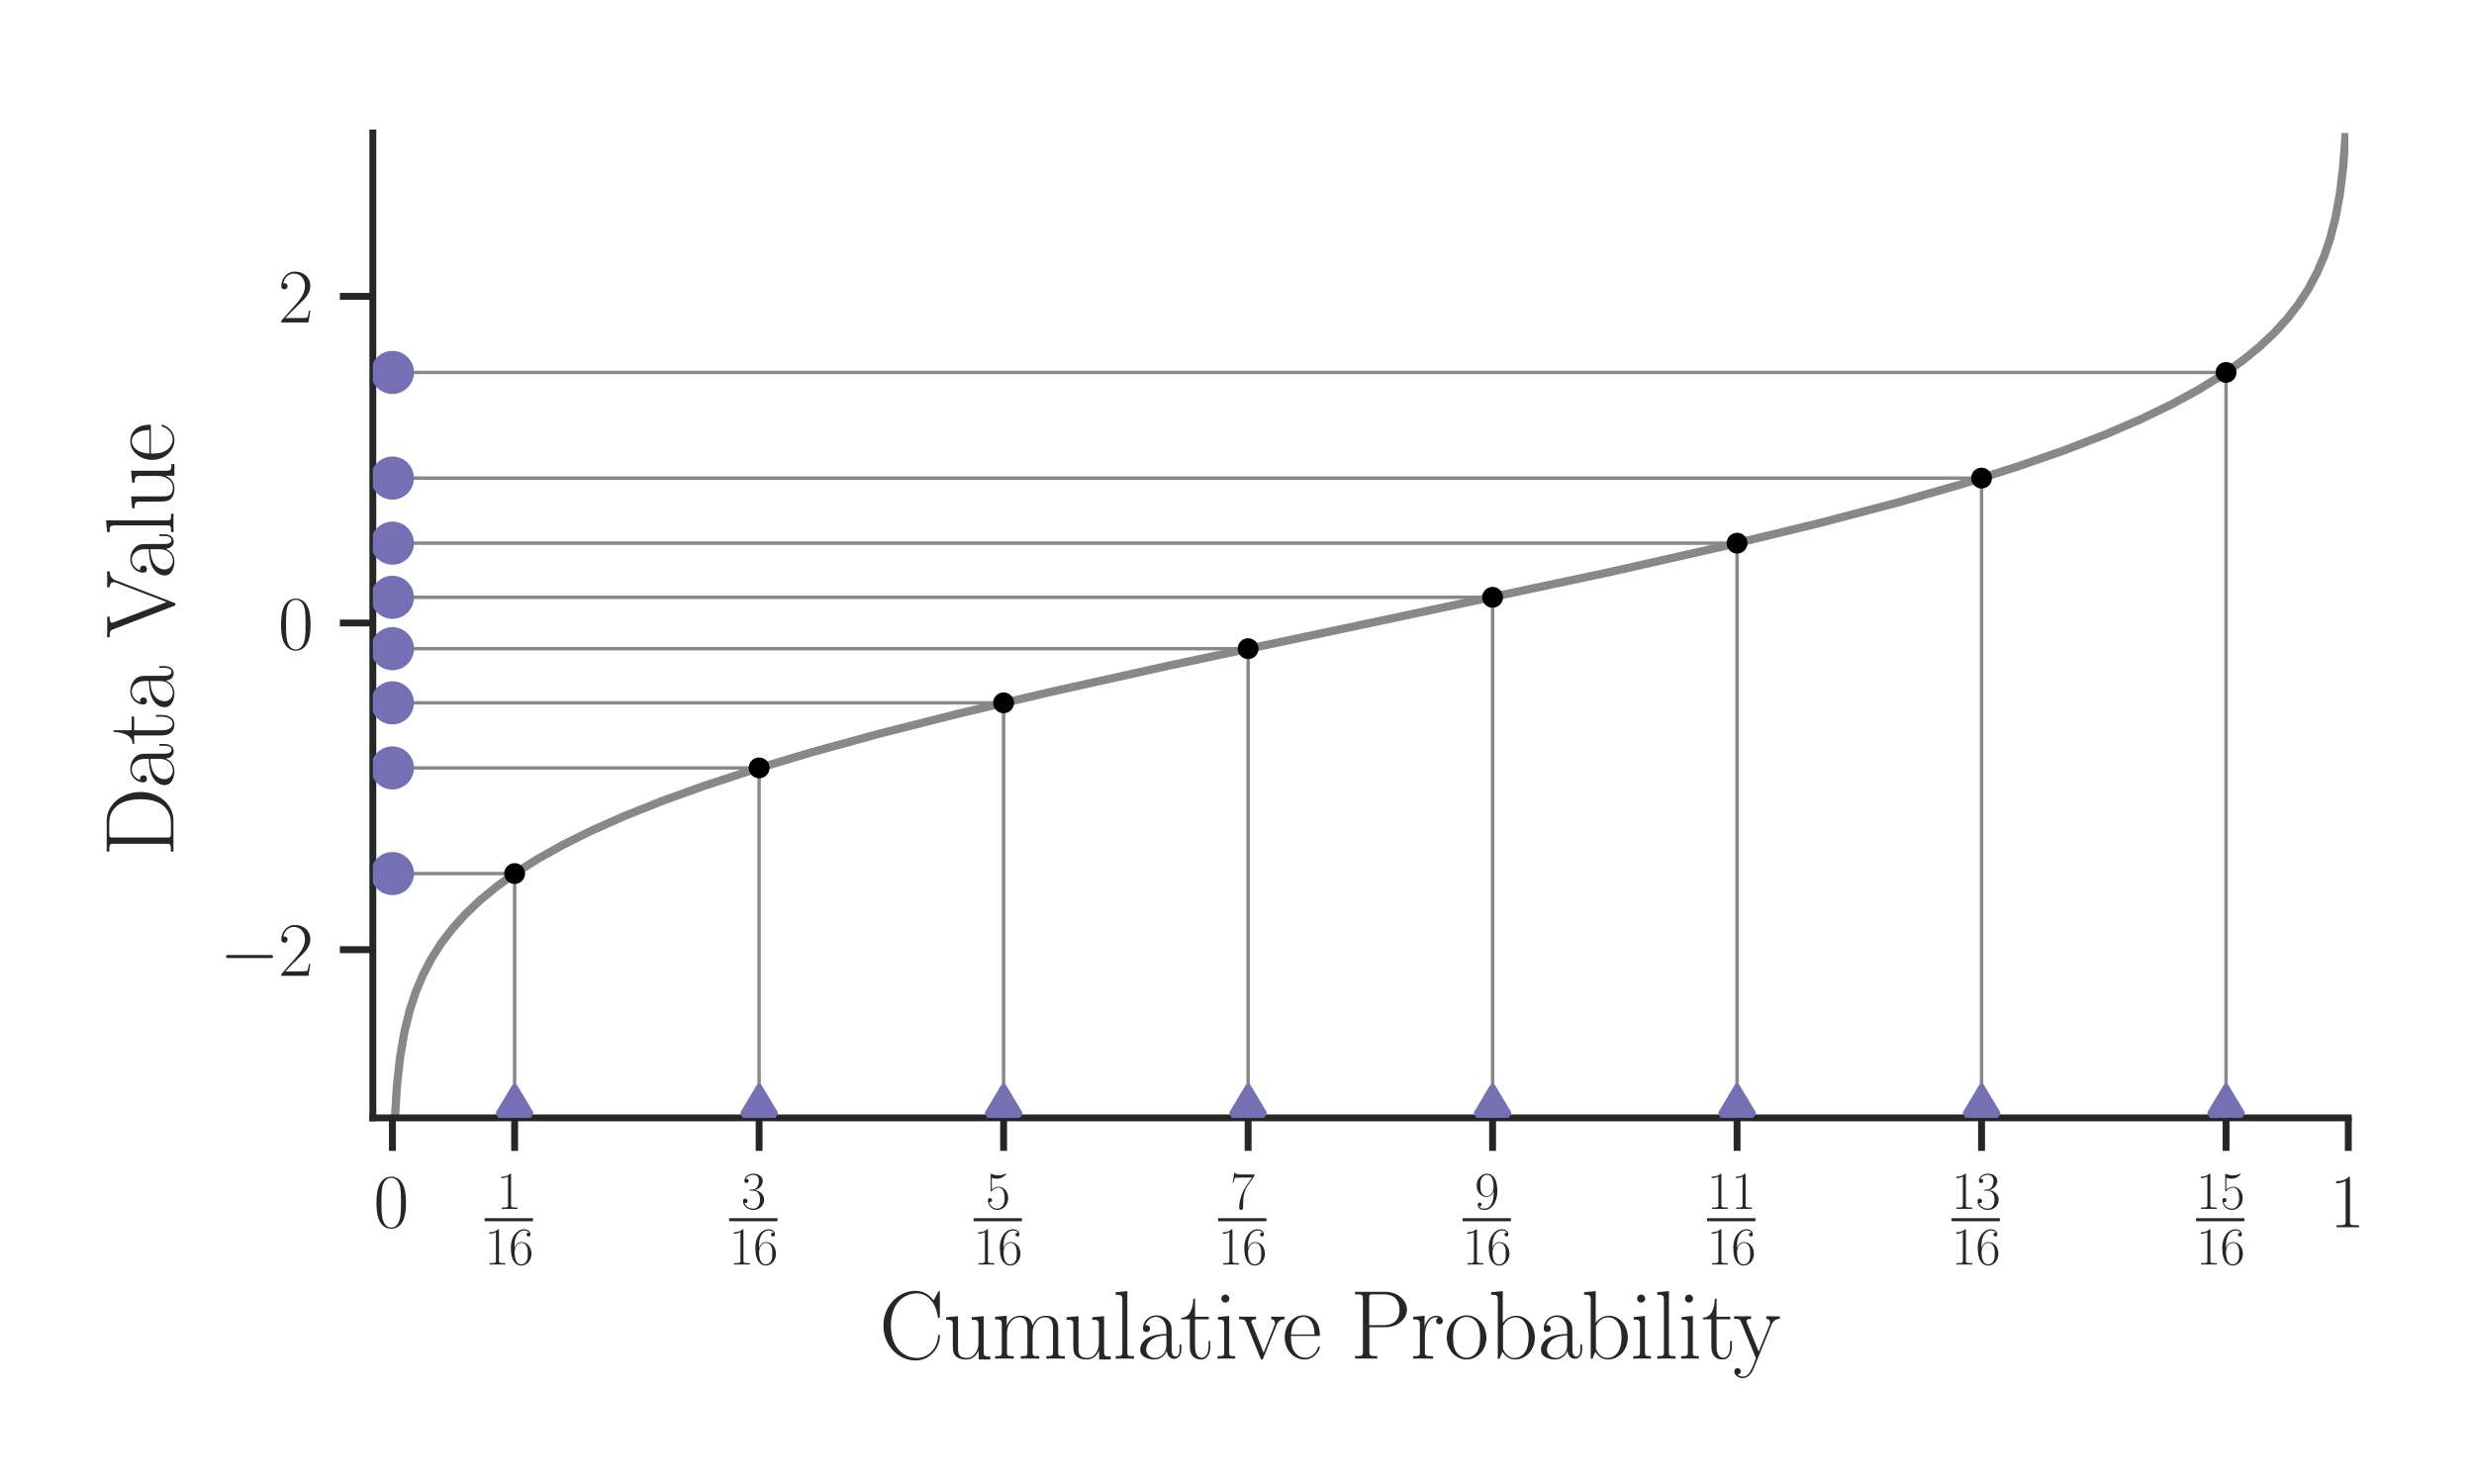 <?xml version="1.0" encoding="utf-8" standalone="no"?>
<!DOCTYPE svg PUBLIC "-//W3C//DTD SVG 1.1//EN"
  "http://www.w3.org/Graphics/SVG/1.1/DTD/svg11.dtd">
<svg xmlns:xlink="http://www.w3.org/1999/xlink" width="360pt" height="216pt" viewBox="0 0 360 216" xmlns="http://www.w3.org/2000/svg" version="1.1">
 <defs>
  <style type="text/css">*{stroke-linejoin: round; stroke-linecap: butt}</style>
 </defs>
 <g id="figure_1">
  <g id="patch_1">
   <path d="M 0 216 
L 360 216 
L 360 0 
L 0 0 
z
" style="fill: #ffffff"/>
  </g>
  <g id="axes_1">
   <g id="patch_2">
    <path d="M 54.253 162.713 
L 341.708 162.713 
L 341.708 19.357 
L 54.253 19.357 
z
" style="fill: #ffffff"/>
   </g>
   <g id="matplotlib.axis_1">
    <g id="xtick_1">
     <g id="line2d_1">
      <defs>
       <path id="m4c3eceabd7" d="M 0 0 
L 0 4.8 
" style="stroke: #262626"/>
      </defs>
      <g>
       <use xlink:href="#m4c3eceabd7" x="57.099" y="162.713" style="fill: #262626; stroke: #262626"/>
      </g>
     </g>
     <g id="text_1">
      <!-- 0 -->
      <g style="fill: #262626" transform="translate(54.359 178.623) scale(0.11 -0.11)">
       <defs>
        <path id="CMR17-30" d="M 2688 2025 
C 2688 2416 2682 3080 2413 3591 
C 2176 4039 1798 4198 1466 4198 
C 1158 4198 768 4058 525 3597 
C 269 3118 243 2524 243 2025 
C 243 1661 250 1106 448 619 
C 723 -39 1216 -128 1466 -128 
C 1760 -128 2208 -7 2470 600 
C 2662 1042 2688 1559 2688 2025 
z
M 1466 -26 
C 1056 -26 813 325 723 812 
C 653 1188 653 1738 653 2096 
C 653 2588 653 2997 736 3387 
C 858 3929 1216 4096 1466 4096 
C 1728 4096 2067 3923 2189 3400 
C 2272 3036 2278 2607 2278 2096 
C 2278 1680 2278 1169 2202 792 
C 2067 95 1690 -26 1466 -26 
z
" transform="scale(0.016)"/>
       </defs>
       <use xlink:href="#CMR17-30" transform="scale(0.996)"/>
      </g>
     </g>
    </g>
    <g id="xtick_2">
     <g id="line2d_2">
      <g>
       <use xlink:href="#m4c3eceabd7" x="74.887" y="162.713" style="fill: #262626; stroke: #262626"/>
      </g>
     </g>
     <g id="text_2">
      <!-- $\frac{1}{16}$ -->
      <g style="fill: #262626" transform="translate(70.519 180.271) scale(0.11 -0.11)">
       <defs>
        <path id="CMR17-31" d="M 1702 4058 
C 1702 4192 1696 4192 1606 4192 
C 1357 3916 979 3827 621 3827 
C 602 3827 570 3827 563 3808 
C 557 3795 557 3782 557 3648 
C 755 3648 1088 3686 1344 3839 
L 1344 461 
C 1344 236 1331 160 781 160 
L 589 160 
L 589 0 
C 896 0 1216 0 1523 0 
C 1830 0 2150 0 2458 0 
L 2458 160 
L 2266 160 
C 1715 160 1702 230 1702 458 
L 1702 4058 
z
" transform="scale(0.016)"/>
        <path id="CMR17-36" d="M 678 2176 
C 678 3690 1395 4032 1811 4032 
C 1946 4032 2272 4009 2400 3776 
C 2298 3776 2106 3776 2106 3553 
C 2106 3381 2246 3323 2336 3323 
C 2394 3323 2566 3348 2566 3560 
C 2566 3954 2246 4179 1805 4179 
C 1043 4179 243 3390 243 1984 
C 243 253 966 -128 1478 -128 
C 2099 -128 2688 427 2688 1283 
C 2688 2081 2170 2662 1517 2662 
C 1126 2662 838 2407 678 1960 
L 678 2176 
z
M 1478 25 
C 691 25 691 1200 691 1436 
C 691 1896 909 2560 1504 2560 
C 1613 2560 1926 2560 2138 2120 
C 2253 1870 2253 1609 2253 1289 
C 2253 944 2253 690 2118 434 
C 1978 171 1773 25 1478 25 
z
" transform="scale(0.016)"/>
       </defs>
       <use xlink:href="#CMR17-31" transform="translate(15.992 39.226) scale(0.697)"/>
       <use xlink:href="#CMR17-31" transform="translate(0 -34.355) scale(0.697)"/>
       <use xlink:href="#CMR17-36" transform="translate(31.983 -34.355) scale(0.697)"/>
       <path d="M 0 22.914 
L 63.966 22.914 
L 63.966 26.899 
L 0 26.899 
L 0 22.914 
z
"/>
      </g>
     </g>
    </g>
    <g id="xtick_3">
     <g id="line2d_3">
      <g>
       <use xlink:href="#m4c3eceabd7" x="110.463" y="162.713" style="fill: #262626; stroke: #262626"/>
      </g>
     </g>
     <g id="text_3">
      <!-- $\frac{3}{16}$ -->
      <g style="fill: #262626" transform="translate(106.095 180.271) scale(0.11 -0.11)">
       <defs>
        <path id="CMR17-33" d="M 1414 2157 
C 1984 2157 2234 1662 2234 1090 
C 2234 320 1824 25 1453 25 
C 1114 25 563 194 390 693 
C 422 680 454 680 486 680 
C 640 680 755 782 755 948 
C 755 1133 614 1216 486 1216 
C 378 1216 211 1165 211 926 
C 211 335 787 -128 1466 -128 
C 2176 -128 2720 430 2720 1085 
C 2720 1707 2208 2157 1600 2227 
C 2086 2328 2554 2756 2554 3329 
C 2554 3820 2048 4179 1472 4179 
C 890 4179 378 3829 378 3329 
C 378 3110 544 3072 627 3072 
C 762 3072 877 3155 877 3321 
C 877 3486 762 3569 627 3569 
C 602 3569 570 3569 544 3557 
C 730 3959 1235 4032 1459 4032 
C 1683 4032 2106 3925 2106 3320 
C 2106 3143 2080 2828 1862 2550 
C 1670 2304 1453 2304 1242 2284 
C 1210 2284 1062 2269 1037 2269 
C 992 2263 966 2257 966 2208 
C 966 2163 973 2157 1101 2157 
L 1414 2157 
z
" transform="scale(0.016)"/>
       </defs>
       <use xlink:href="#CMR17-33" transform="translate(15.992 39.226) scale(0.697)"/>
       <use xlink:href="#CMR17-31" transform="translate(0 -34.355) scale(0.697)"/>
       <use xlink:href="#CMR17-36" transform="translate(31.983 -34.355) scale(0.697)"/>
       <path d="M 0 22.914 
L 63.966 22.914 
L 63.966 26.899 
L 0 26.899 
L 0 22.914 
z
"/>
      </g>
     </g>
    </g>
    <g id="xtick_4">
     <g id="line2d_4">
      <g>
       <use xlink:href="#m4c3eceabd7" x="146.039" y="162.713" style="fill: #262626; stroke: #262626"/>
      </g>
     </g>
     <g id="text_4">
      <!-- $\frac{5}{16}$ -->
      <g style="fill: #262626" transform="translate(141.671 180.271) scale(0.11 -0.11)">
       <defs>
        <path id="CMR17-35" d="M 730 3692 
C 794 3666 1056 3584 1325 3584 
C 1920 3584 2246 3911 2432 4100 
C 2432 4157 2432 4192 2394 4192 
C 2387 4192 2374 4192 2323 4163 
C 2099 4058 1837 3973 1517 3973 
C 1325 3973 1037 3999 723 4139 
C 653 4171 640 4171 634 4171 
C 602 4171 595 4164 595 4037 
L 595 2203 
C 595 2089 595 2057 659 2057 
C 691 2057 704 2070 736 2114 
C 941 2401 1222 2522 1542 2522 
C 1766 2522 2246 2382 2246 1289 
C 2246 1085 2246 715 2054 421 
C 1894 159 1645 25 1370 25 
C 947 25 518 320 403 814 
C 429 807 480 795 506 795 
C 589 795 749 840 749 1038 
C 749 1210 627 1280 506 1280 
C 358 1280 262 1190 262 1011 
C 262 454 704 -128 1382 -128 
C 2042 -128 2669 440 2669 1264 
C 2669 2030 2170 2624 1549 2624 
C 1222 2624 947 2503 730 2274 
L 730 3692 
z
" transform="scale(0.016)"/>
       </defs>
       <use xlink:href="#CMR17-35" transform="translate(15.992 39.226) scale(0.697)"/>
       <use xlink:href="#CMR17-31" transform="translate(0 -34.355) scale(0.697)"/>
       <use xlink:href="#CMR17-36" transform="translate(31.983 -34.355) scale(0.697)"/>
       <path d="M 0 22.914 
L 63.966 22.914 
L 63.966 26.899 
L 0 26.899 
L 0 22.914 
z
"/>
      </g>
     </g>
    </g>
    <g id="xtick_5">
     <g id="line2d_5">
      <g>
       <use xlink:href="#m4c3eceabd7" x="181.616" y="162.713" style="fill: #262626; stroke: #262626"/>
      </g>
     </g>
     <g id="text_5">
      <!-- $\frac{7}{16}$ -->
      <g style="fill: #262626" transform="translate(177.247 180.271) scale(0.11 -0.11)">
       <defs>
        <path id="CMR17-37" d="M 2886 3941 
L 2886 4081 
L 1382 4081 
C 634 4081 621 4165 595 4288 
L 480 4288 
L 294 3094 
L 410 3094 
C 429 3215 474 3540 550 3661 
C 589 3712 1062 3712 1171 3712 
L 2579 3712 
L 1869 2661 
C 1395 1954 1069 999 1069 165 
C 1069 89 1069 -128 1299 -128 
C 1530 -128 1530 89 1530 171 
L 1530 465 
C 1530 1508 1709 2196 2003 2636 
L 2886 3941 
z
" transform="scale(0.016)"/>
       </defs>
       <use xlink:href="#CMR17-37" transform="translate(15.992 39.226) scale(0.697)"/>
       <use xlink:href="#CMR17-31" transform="translate(0 -34.355) scale(0.697)"/>
       <use xlink:href="#CMR17-36" transform="translate(31.983 -34.355) scale(0.697)"/>
       <path d="M 0 22.914 
L 63.966 22.914 
L 63.966 26.899 
L 0 26.899 
L 0 22.914 
z
"/>
      </g>
     </g>
    </g>
    <g id="xtick_6">
     <g id="line2d_6">
      <g>
       <use xlink:href="#m4c3eceabd7" x="217.192" y="162.713" style="fill: #262626; stroke: #262626"/>
      </g>
     </g>
     <g id="text_6">
      <!-- $\frac{9}{16}$ -->
      <g style="fill: #262626" transform="translate(212.823 180.271) scale(0.11 -0.11)">
       <defs>
        <path id="CMR17-39" d="M 2253 1864 
C 2253 464 1670 31 1190 31 
C 1043 31 685 31 538 294 
C 704 268 826 357 826 518 
C 826 692 685 749 595 749 
C 538 749 365 723 365 506 
C 365 71 742 -128 1203 -128 
C 1939 -128 2688 674 2688 2073 
C 2688 3817 1971 4179 1485 4179 
C 851 4179 243 3628 243 2778 
C 243 1991 762 1408 1414 1408 
C 1952 1408 2189 1903 2253 2112 
L 2253 1864 
z
M 1427 1510 
C 1254 1510 1011 1542 813 1922 
C 678 2169 678 2461 678 2771 
C 678 3146 678 3405 858 3684 
C 947 3817 1114 4032 1485 4032 
C 2240 4032 2240 2885 2240 2632 
C 2240 2182 2035 1510 1427 1510 
z
" transform="scale(0.016)"/>
       </defs>
       <use xlink:href="#CMR17-39" transform="translate(15.992 39.226) scale(0.697)"/>
       <use xlink:href="#CMR17-31" transform="translate(0 -34.355) scale(0.697)"/>
       <use xlink:href="#CMR17-36" transform="translate(31.983 -34.355) scale(0.697)"/>
       <path d="M 0 22.914 
L 63.966 22.914 
L 63.966 26.899 
L 0 26.899 
L 0 22.914 
z
"/>
      </g>
     </g>
    </g>
    <g id="xtick_7">
     <g id="line2d_7">
      <g>
       <use xlink:href="#m4c3eceabd7" x="252.768" y="162.713" style="fill: #262626; stroke: #262626"/>
      </g>
     </g>
     <g id="text_7">
      <!-- $\frac{11}{16}$ -->
      <g style="fill: #262626" transform="translate(248.4 180.271) scale(0.11 -0.11)">
       <use xlink:href="#CMR17-31" transform="translate(0 39.226) scale(0.697)"/>
       <use xlink:href="#CMR17-31" transform="translate(31.983 39.226) scale(0.697)"/>
       <use xlink:href="#CMR17-31" transform="translate(0 -34.355) scale(0.697)"/>
       <use xlink:href="#CMR17-36" transform="translate(31.983 -34.355) scale(0.697)"/>
       <path d="M 0 22.914 
L 63.966 22.914 
L 63.966 26.899 
L 0 26.899 
L 0 22.914 
z
"/>
      </g>
     </g>
    </g>
    <g id="xtick_8">
     <g id="line2d_8">
      <g>
       <use xlink:href="#m4c3eceabd7" x="288.344" y="162.713" style="fill: #262626; stroke: #262626"/>
      </g>
     </g>
     <g id="text_8">
      <!-- $\frac{13}{16}$ -->
      <g style="fill: #262626" transform="translate(283.976 180.271) scale(0.11 -0.11)">
       <use xlink:href="#CMR17-31" transform="translate(0 39.226) scale(0.697)"/>
       <use xlink:href="#CMR17-33" transform="translate(31.983 39.226) scale(0.697)"/>
       <use xlink:href="#CMR17-31" transform="translate(0 -34.355) scale(0.697)"/>
       <use xlink:href="#CMR17-36" transform="translate(31.983 -34.355) scale(0.697)"/>
       <path d="M 0 22.914 
L 63.966 22.914 
L 63.966 26.899 
L 0 26.899 
L 0 22.914 
z
"/>
      </g>
     </g>
    </g>
    <g id="xtick_9">
     <g id="line2d_9">
      <g>
       <use xlink:href="#m4c3eceabd7" x="323.92" y="162.713" style="fill: #262626; stroke: #262626"/>
      </g>
     </g>
     <g id="text_9">
      <!-- $\frac{15}{16}$ -->
      <g style="fill: #262626" transform="translate(319.552 180.271) scale(0.11 -0.11)">
       <use xlink:href="#CMR17-31" transform="translate(0 39.226) scale(0.697)"/>
       <use xlink:href="#CMR17-35" transform="translate(31.983 39.226) scale(0.697)"/>
       <use xlink:href="#CMR17-31" transform="translate(0 -34.355) scale(0.697)"/>
       <use xlink:href="#CMR17-36" transform="translate(31.983 -34.355) scale(0.697)"/>
       <path d="M 0 22.914 
L 63.966 22.914 
L 63.966 26.899 
L 0 26.899 
L 0 22.914 
z
"/>
      </g>
     </g>
    </g>
    <g id="xtick_10">
     <g id="line2d_10">
      <g>
       <use xlink:href="#m4c3eceabd7" x="341.708" y="162.713" style="fill: #262626; stroke: #262626"/>
      </g>
     </g>
     <g id="text_10">
      <!-- 1 -->
      <g style="fill: #262626" transform="translate(338.969 178.623) scale(0.11 -0.11)">
       <use xlink:href="#CMR17-31" transform="scale(0.996)"/>
      </g>
     </g>
    </g>
    <g id="text_11">
     <!-- Cumulative Probability -->
     <g style="fill: #262626" transform="translate(127.895 197.736) scale(0.14 -0.14)">
      <defs>
       <path id="CMR17-43" d="M 3974 4289 
C 3974 4403 3968 4410 3930 4410 
C 3904 4410 3898 4403 3853 4327 
L 3571 3792 
C 3258 4187 2874 4416 2381 4416 
C 1286 4416 294 3456 294 2148 
C 294 826 1286 -128 2387 -128 
C 3366 -128 3974 730 3974 1461 
C 3974 1524 3974 1550 3917 1550 
C 3866 1550 3866 1531 3859 1474 
C 3808 585 3168 38 2477 38 
C 1824 38 781 495 781 2147 
C 781 3805 1843 4250 2464 4250 
C 3187 4250 3712 3628 3834 2745 
C 3846 2668 3846 2655 3904 2655 
C 3974 2655 3974 2668 3974 2783 
L 3974 4289 
z
" transform="scale(0.016)"/>
       <path id="CMR17-75" d="M 1882 2693 
L 1882 2528 
C 2259 2528 2317 2489 2317 2186 
L 2317 1032 
C 2317 500 2029 38 1555 38 
C 1030 38 986 348 986 678 
L 986 2763 
L 211 2693 
L 211 2528 
C 467 2528 640 2528 646 2274 
L 646 1058 
C 646 633 646 361 813 183 
C 896 101 1056 -64 1517 -64 
C 2061 -64 2272 377 2323 506 
L 2330 506 
L 2330 -63 
L 3091 -63 
L 3091 128 
C 2714 128 2656 166 2656 473 
L 2656 2763 
L 1882 2693 
z
" transform="scale(0.016)"/>
       <path id="CMR17-6d" d="M 4326 1933 
C 4326 2252 4269 2790 3507 2790 
C 3072 2790 2771 2496 2656 2151 
L 2650 2151 
C 2573 2676 2195 2790 1837 2790 
C 1331 2790 1069 2400 973 2144 
L 966 2144 
L 966 2790 
L 211 2720 
L 211 2554 
C 589 2554 646 2515 646 2208 
L 646 428 
C 646 184 621 153 211 153 
L 211 -13 
C 365 0 646 0 813 0 
C 979 0 1267 0 1421 -13 
L 1421 153 
C 1011 153 986 178 986 428 
L 986 1658 
C 986 2247 1344 2688 1792 2688 
C 2266 2688 2317 2266 2317 1958 
L 2317 428 
C 2317 184 2291 153 1882 153 
L 1882 -13 
C 2035 0 2317 0 2483 0 
C 2650 0 2938 0 3091 -13 
L 3091 153 
C 2682 153 2656 178 2656 428 
L 2656 1658 
C 2656 2247 3014 2688 3462 2688 
C 3936 2688 3987 2266 3987 1958 
L 3987 428 
C 3987 184 3962 153 3552 153 
L 3552 -13 
C 3706 0 3987 0 4154 0 
C 4320 0 4608 0 4762 -13 
L 4762 153 
C 4352 153 4326 178 4326 428 
L 4326 1933 
z
" transform="scale(0.016)"/>
       <path id="CMR17-6c" d="M 979 4396 
L 218 4326 
L 218 4160 
C 595 4160 653 4122 653 3817 
L 653 426 
C 653 184 627 153 218 153 
L 218 -13 
C 371 0 653 0 813 0 
C 979 0 1261 0 1414 -13 
L 1414 153 
C 1005 153 979 178 979 426 
L 979 4396 
z
" transform="scale(0.016)"/>
       <path id="CMR17-61" d="M 2304 1653 
C 2304 2072 2304 2294 2035 2543 
C 1798 2752 1523 2816 1306 2816 
C 800 2816 435 2407 435 1971 
C 435 1728 627 1728 666 1728 
C 749 1728 896 1778 896 1954 
C 896 2112 774 2181 666 2181 
C 640 2181 608 2174 589 2168 
C 723 2592 1069 2714 1293 2714 
C 1613 2714 1965 2429 1965 1885 
L 1965 1600 
C 1587 1600 1133 1549 774 1357 
C 371 1133 256 813 256 570 
C 256 77 832 -64 1171 -64 
C 1523 -64 1850 139 1990 511 
C 2003 233 2182 -18 2464 -18 
C 2598 -18 2938 70 2938 567 
L 2938 920 
L 2822 920 
L 2822 562 
C 2822 178 2650 128 2566 128 
C 2304 128 2304 458 2304 738 
L 2304 1653 
z
M 1965 870 
C 1965 317 1568 38 1216 38 
C 896 38 646 275 646 570 
C 646 761 730 1100 1101 1305 
C 1408 1478 1760 1504 1965 1504 
L 1965 870 
z
" transform="scale(0.016)"/>
       <path id="CMR17-74" d="M 966 2560 
L 1862 2560 
L 1862 2725 
L 966 2725 
L 966 3904 
L 851 3904 
C 838 3245 614 2668 70 2668 
L 70 2560 
L 627 2560 
L 627 771 
C 627 650 627 -64 1370 -64 
C 1747 -64 1965 306 1965 777 
L 1965 1140 
L 1850 1140 
L 1850 783 
C 1850 344 1677 51 1408 51 
C 1222 51 966 178 966 758 
L 966 2560 
z
" transform="scale(0.016)"/>
       <path id="CMR17-69" d="M 992 3909 
C 992 4049 877 4170 730 4170 
C 589 4170 467 4056 467 3909 
C 467 3769 582 3648 730 3648 
C 870 3648 992 3763 992 3909 
z
M 243 2706 
L 243 2541 
C 602 2541 653 2502 653 2197 
L 653 427 
C 653 184 627 153 218 153 
L 218 -13 
C 371 0 646 0 806 0 
C 960 0 1222 0 1370 -13 
L 1370 153 
C 992 153 979 191 979 420 
L 979 2776 
L 243 2706 
z
" transform="scale(0.016)"/>
       <path id="CMR17-76" d="M 2502 2163 
C 2560 2304 2662 2560 3034 2560 
L 3034 2726 
C 2912 2726 2752 2726 2630 2726 
C 2496 2726 2285 2726 2157 2732 
L 2157 2566 
C 2317 2553 2406 2477 2406 2311 
C 2406 2253 2406 2240 2368 2151 
L 1664 377 
L 902 2286 
C 864 2369 864 2381 864 2407 
C 864 2560 1075 2560 1171 2560 
L 1171 2732 
C 1018 2726 736 2726 576 2726 
C 403 2726 205 2726 64 2732 
L 64 2560 
C 307 2560 442 2560 518 2362 
L 1446 44 
C 1485 -51 1491 -64 1549 -64 
C 1606 -64 1613 -51 1651 44 
L 2502 2163 
z
" transform="scale(0.016)"/>
       <path id="CMR17-65" d="M 2438 1472 
C 2464 1498 2464 1511 2464 1576 
C 2464 2238 2118 2816 1389 2816 
C 710 2816 173 2169 173 1383 
C 173 551 781 -64 1459 -64 
C 2176 -64 2458 607 2458 740 
C 2458 784 2419 784 2406 784 
C 2362 784 2355 771 2330 696 
C 2189 265 1837 51 1504 51 
C 1229 51 954 203 781 480 
C 582 803 582 1176 582 1472 
L 2438 1472 
z
M 589 1568 
C 634 2505 1126 2714 1382 2714 
C 1818 2714 2112 2297 2118 1568 
L 589 1568 
z
" transform="scale(0.016)"/>
       <path id="CMR17-50" d="M 1267 2042 
L 2291 2042 
C 3117 2042 3718 2578 3718 3184 
C 3718 3791 3130 4352 2291 4352 
L 333 4352 
L 333 4186 
C 774 4186 845 4186 845 3899 
L 845 446 
C 845 160 774 160 333 160 
L 333 0 
C 518 0 858 0 1056 0 
C 1254 0 1594 0 1779 0 
L 1779 160 
C 1338 160 1267 160 1267 446 
L 1267 2042 
z
M 1254 2176 
L 1254 3938 
C 1254 4155 1267 4186 1523 4186 
L 2170 4186 
C 2995 4186 3232 3714 3232 3184 
C 3232 2604 2950 2176 2170 2176 
L 1254 2176 
z
" transform="scale(0.016)"/>
       <path id="CMR17-72" d="M 960 1497 
C 960 2112 1222 2688 1702 2688 
C 1747 2688 1792 2682 1837 2662 
C 1837 2662 1696 2617 1696 2452 
C 1696 2298 1818 2234 1914 2234 
C 1990 2234 2131 2279 2131 2458 
C 2131 2663 1926 2790 1709 2790 
C 1222 2790 1011 2317 947 2093 
L 941 2093 
L 941 2790 
L 198 2720 
L 198 2554 
C 576 2554 634 2515 634 2208 
L 634 428 
C 634 184 608 153 198 153 
L 198 -13 
C 352 0 646 0 813 0 
C 998 0 1325 0 1498 -13 
L 1498 153 
C 1037 153 960 153 960 440 
L 960 1497 
z
" transform="scale(0.016)"/>
       <path id="CMR17-6f" d="M 2758 1356 
C 2758 2176 2163 2816 1466 2816 
C 768 2816 173 2176 173 1356 
C 173 551 768 -64 1466 -64 
C 2163 -64 2758 551 2758 1356 
z
M 1466 51 
C 1165 51 909 230 762 480 
C 602 767 582 1126 582 1408 
C 582 1677 595 2010 762 2298 
C 890 2509 1139 2714 1466 2714 
C 1754 2714 1997 2554 2150 2330 
C 2349 2029 2349 1607 2349 1408 
C 2349 1158 2336 775 2163 467 
C 1984 173 1709 51 1466 51 
z
" transform="scale(0.016)"/>
       <path id="CMR17-62" d="M 960 4396 
L 198 4326 
L 198 4160 
C 576 4160 634 4122 634 3817 
L 634 -13 
L 749 -13 
L 934 441 
C 1120 141 1395 -64 1766 -64 
C 2406 -64 3053 500 3053 1370 
C 3053 2188 2477 2790 1830 2790 
C 1434 2790 1152 2579 960 2330 
L 960 4396 
z
M 973 2004 
C 973 2118 973 2138 1062 2272 
C 1312 2657 1670 2688 1792 2688 
C 1984 2688 2643 2585 2643 1376 
C 2643 108 1888 38 1734 38 
C 1536 38 1248 114 1043 486 
C 973 608 973 621 973 735 
L 973 2004 
z
" transform="scale(0.016)"/>
       <path id="CMR17-79" d="M 2496 2197 
C 2656 2586 2944 2586 3034 2586 
L 3034 2752 
C 2912 2752 2752 2752 2630 2752 
C 2496 2752 2285 2752 2157 2758 
L 2157 2592 
C 2400 2573 2406 2394 2406 2343 
C 2406 2280 2394 2248 2362 2171 
L 1664 449 
L 902 2306 
C 870 2382 870 2426 870 2433 
C 870 2573 1018 2586 1171 2586 
L 1171 2758 
C 1018 2752 742 2752 582 2752 
C 410 2752 205 2752 64 2758 
L 64 2586 
C 410 2586 448 2554 531 2350 
L 1485 15 
C 1197 -738 1030 -1178 627 -1178 
C 557 -1178 397 -1159 282 -1044 
C 429 -1031 493 -942 493 -833 
C 493 -725 416 -629 288 -629 
C 147 -629 77 -725 77 -840 
C 77 -1095 339 -1280 627 -1280 
C 998 -1280 1229 -922 1357 -604 
L 2496 2197 
z
" transform="scale(0.016)"/>
      </defs>
      <use xlink:href="#CMR17-43" transform="scale(0.996)"/>
      <use xlink:href="#CMR17-75" transform="translate(66.51 0) scale(0.996)"/>
      <use xlink:href="#CMR17-6d" transform="translate(117.405 0) scale(0.996)"/>
      <use xlink:href="#CMR17-75" transform="translate(191.722 0) scale(0.996)"/>
      <use xlink:href="#CMR17-6c" transform="translate(242.618 0) scale(0.996)"/>
      <use xlink:href="#CMR17-61" transform="translate(267.489 0) scale(0.996)"/>
      <use xlink:href="#CMR17-74" transform="translate(313.179 0) scale(0.996)"/>
      <use xlink:href="#CMR17-69" transform="translate(348.46 0) scale(0.996)"/>
      <use xlink:href="#CMR17-76" transform="translate(373.331 0) scale(0.996)"/>
      <use xlink:href="#CMR17-65" transform="translate(419.022 0) scale(0.996)"/>
      <use xlink:href="#CMR17-50" transform="translate(489.583 0) scale(0.996)"/>
      <use xlink:href="#CMR17-72" transform="translate(552.17 0) scale(0.996)"/>
      <use xlink:href="#CMR17-6f" transform="translate(587.45 0) scale(0.996)"/>
      <use xlink:href="#CMR17-62" transform="translate(633.141 0) scale(0.996)"/>
      <use xlink:href="#CMR17-61" transform="translate(684.036 0) scale(0.996)"/>
      <use xlink:href="#CMR17-62" transform="translate(729.727 0) scale(0.996)"/>
      <use xlink:href="#CMR17-69" transform="translate(780.622 0) scale(0.996)"/>
      <use xlink:href="#CMR17-6c" transform="translate(805.493 0) scale(0.996)"/>
      <use xlink:href="#CMR17-69" transform="translate(830.364 0) scale(0.996)"/>
      <use xlink:href="#CMR17-74" transform="translate(855.235 0) scale(0.996)"/>
      <use xlink:href="#CMR17-79" transform="translate(887.913 0) scale(0.996)"/>
     </g>
    </g>
   </g>
   <g id="matplotlib.axis_2">
    <g id="ytick_1">
     <g id="line2d_11">
      <defs>
       <path id="mcabed8086b" d="M 0 0 
L -4.8 0 
" style="stroke: #262626"/>
      </defs>
      <g>
       <use xlink:href="#mcabed8086b" x="54.253" y="138.226" style="fill: #262626; stroke: #262626"/>
      </g>
     </g>
     <g id="text_12">
      <!-- $\mathdefault{−2}$ -->
      <g style="fill: #262626" transform="translate(31.95 142.031) scale(0.11 -0.11)">
       <defs>
        <path id="CMSY10-0" d="M 4218 1472 
C 4326 1472 4442 1472 4442 1600 
C 4442 1728 4326 1728 4218 1728 
L 755 1728 
C 646 1728 531 1728 531 1600 
C 531 1472 646 1472 755 1472 
L 4218 1472 
z
" transform="scale(0.016)"/>
        <path id="CMR17-32" d="M 2669 989 
L 2554 989 
C 2490 536 2438 459 2413 420 
C 2381 369 1920 369 1830 369 
L 602 369 
C 832 619 1280 1072 1824 1597 
C 2214 1967 2669 2402 2669 3035 
C 2669 3790 2067 4224 1395 4224 
C 691 4224 262 3604 262 3030 
C 262 2780 448 2748 525 2748 
C 589 2748 781 2787 781 3010 
C 781 3207 614 3264 525 3264 
C 486 3264 448 3258 422 3245 
C 544 3790 915 4058 1306 4058 
C 1862 4058 2227 3617 2227 3035 
C 2227 2479 1901 2000 1536 1584 
L 262 146 
L 262 0 
L 2515 0 
L 2669 989 
z
" transform="scale(0.016)"/>
       </defs>
       <use xlink:href="#CMSY10-0" transform="scale(0.996)"/>
       <use xlink:href="#CMR17-32" transform="translate(77.487 0) scale(0.996)"/>
      </g>
     </g>
    </g>
    <g id="ytick_2">
     <g id="line2d_12">
      <g>
       <use xlink:href="#mcabed8086b" x="54.253" y="90.678" style="fill: #262626; stroke: #262626"/>
      </g>
     </g>
     <g id="text_13">
      <!-- $\mathdefault{0}$ -->
      <g style="fill: #262626" transform="translate(40.474 94.483) scale(0.11 -0.11)">
       <use xlink:href="#CMR17-30" transform="scale(0.996)"/>
      </g>
     </g>
    </g>
    <g id="ytick_3">
     <g id="line2d_13">
      <g>
       <use xlink:href="#mcabed8086b" x="54.253" y="43.131" style="fill: #262626; stroke: #262626"/>
      </g>
     </g>
     <g id="text_14">
      <!-- $\mathdefault{2}$ -->
      <g style="fill: #262626" transform="translate(40.474 46.936) scale(0.11 -0.11)">
       <use xlink:href="#CMR17-32" transform="scale(0.996)"/>
      </g>
     </g>
    </g>
    <g id="text_15">
     <!-- Data Value -->
     <g style="fill: #262626" transform="translate(25.238 124.699) rotate(-90) scale(0.14 -0.14)">
      <defs>
       <path id="CMR17-44" d="M 333 4352 
L 333 4186 
C 774 4186 845 4186 845 3900 
L 845 452 
C 845 166 774 166 333 166 
L 333 0 
L 2368 0 
C 3398 0 4224 943 4224 2141 
C 4224 3346 3411 4352 2368 4352 
L 333 4352 
z
M 1523 166 
C 1267 166 1254 197 1254 414 
L 1254 3938 
C 1254 4155 1267 4186 1523 4186 
L 2240 4186 
C 2771 4186 3750 3874 3750 2141 
C 3750 1242 3488 879 3366 707 
C 3213 510 2848 166 2240 166 
L 1523 166 
z
" transform="scale(0.016)"/>
       <path id="CMR17-56" d="M 3776 3745 
C 3834 3886 3936 4160 4365 4160 
L 4365 4332 
C 4218 4319 4051 4319 3891 4319 
C 3738 4319 3475 4319 3328 4332 
L 3328 4160 
C 3648 4160 3661 3936 3661 3898 
C 3661 3827 3642 3783 3622 3732 
L 2362 446 
L 1043 3886 
C 1024 3931 1011 3963 1011 3994 
C 1011 4160 1267 4160 1402 4160 
L 1402 4319 
C 1197 4319 896 4319 685 4319 
C 518 4319 218 4319 64 4332 
L 64 4160 
C 435 4160 506 4135 582 3931 
L 2106 -26 
C 2138 -115 2144 -128 2214 -128 
C 2285 -128 2291 -115 2323 -26 
L 3776 3745 
z
" transform="scale(0.016)"/>
      </defs>
      <use xlink:href="#CMR17-44" transform="scale(0.996)"/>
      <use xlink:href="#CMR17-61" transform="translate(70.394 0) scale(0.996)"/>
      <use xlink:href="#CMR17-74" transform="translate(116.084 0) scale(0.996)"/>
      <use xlink:href="#CMR17-61" transform="translate(151.365 0) scale(0.996)"/>
      <use xlink:href="#CMR17-56" transform="translate(227.131 0) scale(0.996)"/>
      <use xlink:href="#CMR17-61" transform="translate(288.396 0) scale(0.996)"/>
      <use xlink:href="#CMR17-6c" transform="translate(334.087 0) scale(0.996)"/>
      <use xlink:href="#CMR17-75" transform="translate(358.958 0) scale(0.996)"/>
      <use xlink:href="#CMR17-65" transform="translate(409.853 0) scale(0.996)"/>
     </g>
    </g>
   </g>
   <g id="line2d_14">
    <path d="M 57.147 175.976 
L 57.384 164.144 
L 57.763 157.938 
L 58.238 153.728 
L 58.854 150.171 
L 59.613 147.082 
L 60.514 144.339 
L 61.558 141.859 
L 62.791 139.503 
L 64.214 137.274 
L 65.827 135.161 
L 67.677 133.104 
L 69.812 131.068 
L 72.231 129.07 
L 75.029 127.054 
L 78.208 125.042 
L 81.86 122.998 
L 86.034 120.921 
L 90.825 118.791 
L 96.328 116.594 
L 102.637 114.32 
L 109.894 111.946 
L 118.243 109.454 
L 127.967 106.788 
L 139.399 103.892 
L 153.06 100.668 
L 170.184 96.865 
L 195.514 91.493 
L 234.173 83.28 
L 251.345 79.393 
L 264.816 76.121 
L 275.964 73.191 
L 285.356 70.499 
L 293.42 67.963 
L 300.345 65.558 
L 306.322 63.253 
L 311.492 61.028 
L 315.999 58.852 
L 319.888 56.733 
L 323.256 54.651 
L 326.197 52.576 
L 328.759 50.497 
L 330.941 48.447 
L 332.838 46.366 
L 334.498 44.218 
L 335.921 42.016 
L 337.155 39.698 
L 338.198 37.269 
L 339.099 34.6 
L 339.858 31.63 
L 340.475 28.274 
L 340.949 24.44 
L 341.281 20.124 
L 341.519 14.396 
L 341.661 5.38 
L 341.661 5.38 
" clip-path="url(#p68530fb54c)" style="fill: none; stroke: #888888; stroke-width: 1.2; stroke-linecap: round"/>
   </g>
   <g id="line2d_15">
    <path d="M 74.887 161.999 
L 74.887 127.15 
L -1 127.15 
" clip-path="url(#p68530fb54c)" style="fill: none; stroke: #888888; stroke-width: 0.5; stroke-linecap: round"/>
   </g>
   <g id="line2d_16">
    <path d="M 110.463 161.999 
L 110.463 111.769 
L -1 111.769 
" clip-path="url(#p68530fb54c)" style="fill: none; stroke: #888888; stroke-width: 0.5; stroke-linecap: round"/>
   </g>
   <g id="line2d_17">
    <path d="M 146.039 161.999 
L 146.039 102.298 
L -1 102.298 
" clip-path="url(#p68530fb54c)" style="fill: none; stroke: #888888; stroke-width: 0.5; stroke-linecap: round"/>
   </g>
   <g id="line2d_18">
    <path d="M 181.616 161.999 
L 181.616 94.418 
L -1 94.418 
" clip-path="url(#p68530fb54c)" style="fill: none; stroke: #888888; stroke-width: 0.5; stroke-linecap: round"/>
   </g>
   <g id="line2d_19">
    <path d="M 217.192 161.999 
L 217.192 86.938 
L -1 86.938 
" clip-path="url(#p68530fb54c)" style="fill: none; stroke: #888888; stroke-width: 0.5; stroke-linecap: round"/>
   </g>
   <g id="line2d_20">
    <path d="M 252.768 161.999 
L 252.768 79.058 
L -1 79.058 
" clip-path="url(#p68530fb54c)" style="fill: none; stroke: #888888; stroke-width: 0.5; stroke-linecap: round"/>
   </g>
   <g id="line2d_21">
    <path d="M 288.344 161.999 
L 288.344 69.587 
L -1 69.587 
" clip-path="url(#p68530fb54c)" style="fill: none; stroke: #888888; stroke-width: 0.5; stroke-linecap: round"/>
   </g>
   <g id="line2d_22">
    <path d="M 323.92 161.999 
L 323.92 54.207 
L -1 54.207 
" clip-path="url(#p68530fb54c)" style="fill: none; stroke: #888888; stroke-width: 0.5; stroke-linecap: round"/>
   </g>
   <g id="patch_3">
    <path d="M 54.253 162.713 
L 54.253 19.357 
" style="fill: none; stroke: #262626; stroke-linejoin: miter; stroke-linecap: square"/>
   </g>
   <g id="patch_4">
    <path d="M 54.253 162.713 
L 341.708 162.713 
" style="fill: none; stroke: #262626; stroke-linejoin: miter; stroke-linecap: square"/>
   </g>
   <g id="PathCollection_1">
    <defs>
     <path id="m7a4d7eee58" d="M 0 1.118 
C 0.297 1.118 0.581 1 0.791 0.791 
C 1 0.581 1.118 0.297 1.118 0 
C 1.118 -0.297 1 -0.581 0.791 -0.791 
C 0.581 -1 0.297 -1.118 0 -1.118 
C -0.297 -1.118 -0.581 -1 -0.791 -0.791 
C -1 -0.581 -1.118 -0.297 -1.118 0 
C -1.118 0.297 -1 0.581 -0.791 0.791 
C -0.581 1 -0.297 1.118 0 1.118 
z
" style="stroke: #000000; stroke-width: 0.8"/>
    </defs>
    <g clip-path="url(#p68530fb54c)">
     <use xlink:href="#m7a4d7eee58" x="74.887" y="127.15" style="stroke: #000000; stroke-width: 0.8"/>
     <use xlink:href="#m7a4d7eee58" x="110.463" y="111.769" style="stroke: #000000; stroke-width: 0.8"/>
     <use xlink:href="#m7a4d7eee58" x="146.039" y="102.298" style="stroke: #000000; stroke-width: 0.8"/>
     <use xlink:href="#m7a4d7eee58" x="181.616" y="94.418" style="stroke: #000000; stroke-width: 0.8"/>
     <use xlink:href="#m7a4d7eee58" x="217.192" y="86.938" style="stroke: #000000; stroke-width: 0.8"/>
     <use xlink:href="#m7a4d7eee58" x="252.768" y="79.058" style="stroke: #000000; stroke-width: 0.8"/>
     <use xlink:href="#m7a4d7eee58" x="288.344" y="69.587" style="stroke: #000000; stroke-width: 0.8"/>
     <use xlink:href="#m7a4d7eee58" x="323.92" y="54.207" style="stroke: #000000; stroke-width: 0.8"/>
    </g>
   </g>
   <g id="PathCollection_2">
    <defs>
     <path id="md85b4d3c68" d="M 0 2.739 
C 0.726 2.739 1.423 2.45 1.936 1.936 
C 2.45 1.423 2.739 0.726 2.739 0 
C 2.739 -0.726 2.45 -1.423 1.936 -1.936 
C 1.423 -2.45 0.726 -2.739 0 -2.739 
C -0.726 -2.739 -1.423 -2.45 -1.936 -1.936 
C -2.45 -1.423 -2.739 -0.726 -2.739 0 
C -2.739 0.726 -2.45 1.423 -1.936 1.936 
C -1.423 2.45 -0.726 2.739 0 2.739 
z
" style="stroke: #7570b3; stroke-width: 0.8"/>
    </defs>
    <g clip-path="url(#p68530fb54c)">
     <use xlink:href="#md85b4d3c68" x="57.099" y="127.15" style="fill: #7570b3; stroke: #7570b3; stroke-width: 0.8"/>
     <use xlink:href="#md85b4d3c68" x="57.099" y="111.769" style="fill: #7570b3; stroke: #7570b3; stroke-width: 0.8"/>
     <use xlink:href="#md85b4d3c68" x="57.099" y="102.298" style="fill: #7570b3; stroke: #7570b3; stroke-width: 0.8"/>
     <use xlink:href="#md85b4d3c68" x="57.099" y="94.418" style="fill: #7570b3; stroke: #7570b3; stroke-width: 0.8"/>
     <use xlink:href="#md85b4d3c68" x="57.099" y="86.938" style="fill: #7570b3; stroke: #7570b3; stroke-width: 0.8"/>
     <use xlink:href="#md85b4d3c68" x="57.099" y="79.058" style="fill: #7570b3; stroke: #7570b3; stroke-width: 0.8"/>
     <use xlink:href="#md85b4d3c68" x="57.099" y="69.587" style="fill: #7570b3; stroke: #7570b3; stroke-width: 0.8"/>
     <use xlink:href="#md85b4d3c68" x="57.099" y="54.207" style="fill: #7570b3; stroke: #7570b3; stroke-width: 0.8"/>
    </g>
   </g>
   <g id="PathCollection_3">
    <defs>
     <path id="md5ed357b0a" d="M -0 3.873 
L 2.324 0 
L 0 -3.873 
L -2.324 -0 
z
" style="stroke: #7570b3; stroke-width: 0.8"/>
    </defs>
    <g clip-path="url(#p68530fb54c)">
     <use xlink:href="#md5ed357b0a" x="74.887" y="161.999" style="fill: #7570b3; stroke: #7570b3; stroke-width: 0.8"/>
     <use xlink:href="#md5ed357b0a" x="110.463" y="161.999" style="fill: #7570b3; stroke: #7570b3; stroke-width: 0.8"/>
     <use xlink:href="#md5ed357b0a" x="146.039" y="161.999" style="fill: #7570b3; stroke: #7570b3; stroke-width: 0.8"/>
     <use xlink:href="#md5ed357b0a" x="181.616" y="161.999" style="fill: #7570b3; stroke: #7570b3; stroke-width: 0.8"/>
     <use xlink:href="#md5ed357b0a" x="217.192" y="161.999" style="fill: #7570b3; stroke: #7570b3; stroke-width: 0.8"/>
     <use xlink:href="#md5ed357b0a" x="252.768" y="161.999" style="fill: #7570b3; stroke: #7570b3; stroke-width: 0.8"/>
     <use xlink:href="#md5ed357b0a" x="288.344" y="161.999" style="fill: #7570b3; stroke: #7570b3; stroke-width: 0.8"/>
     <use xlink:href="#md5ed357b0a" x="323.92" y="161.999" style="fill: #7570b3; stroke: #7570b3; stroke-width: 0.8"/>
    </g>
   </g>
  </g>
 </g>
 <defs>
  <clipPath id="p68530fb54c">
   <rect x="54.253" y="19.357" width="287.455" height="143.355"/>
  </clipPath>
 </defs>
</svg>

